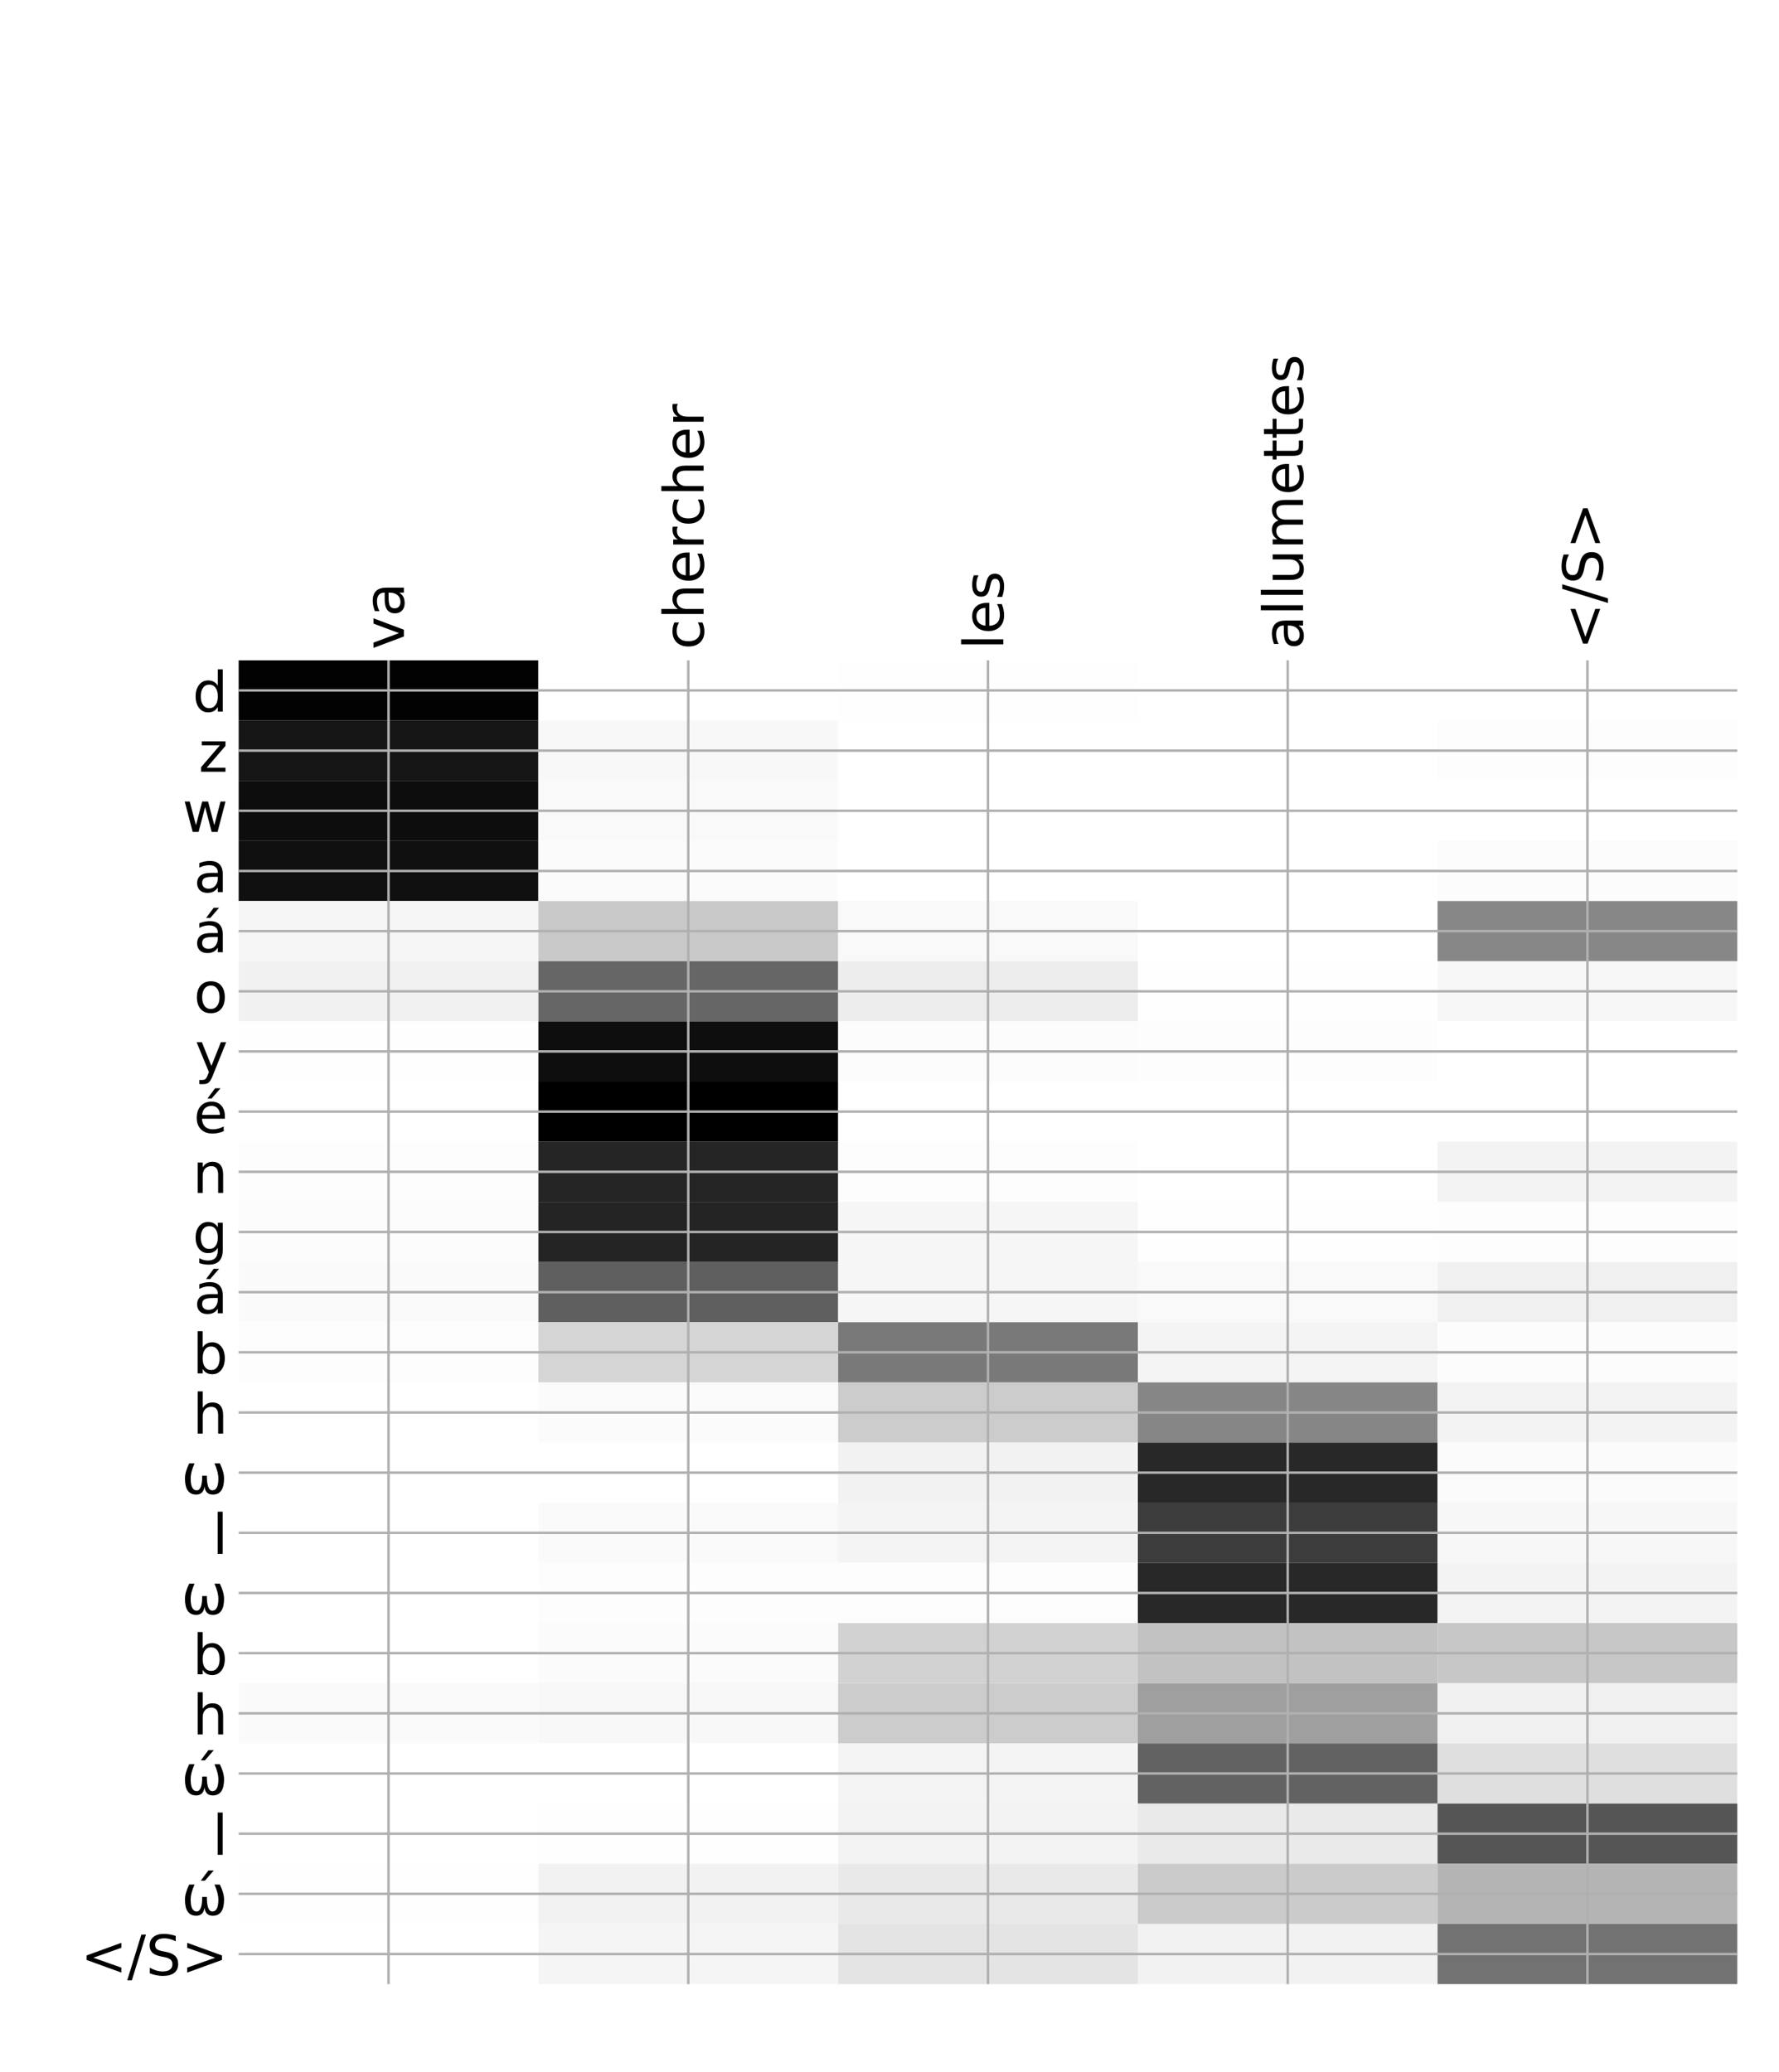 <?xml version="1.0" encoding="utf-8" standalone="no"?>
<!DOCTYPE svg PUBLIC "-//W3C//DTD SVG 1.1//EN"
  "http://www.w3.org/Graphics/SVG/1.1/DTD/svg11.dtd">
<!-- Created with matplotlib (http://matplotlib.org/) -->
<svg height="671pt" version="1.1" viewBox="0 0 576 671" width="576pt" xmlns="http://www.w3.org/2000/svg" xmlns:xlink="http://www.w3.org/1999/xlink">
 <defs>
  <style type="text/css">
*{stroke-linecap:butt;stroke-linejoin:round;}
  </style>
 </defs>
 <g id="figure_1">
  <g id="patch_1">
   <path d="M 0 672 
L 576 672 
L 576 0 
L 0 0 
z
" style="fill:#ffffff;"/>
  </g>
  <g id="axes_1">
   <g id="PolyCollection_1">
    <path clip-path="url(#pfbae9dd815)" d="M 77.275 213.831 
L 77.275 233.314 
L 174.32 233.314 
L 174.32 213.831 
L 77.275 213.831 
z
" style="fill:#020202;"/>
    <path clip-path="url(#pfbae9dd815)" d="M 174.32 213.831 
L 174.32 233.314 
L 271.365 233.314 
L 271.365 213.831 
L 174.32 213.831 
z
" style="fill:#ffffff;"/>
    <path clip-path="url(#pfbae9dd815)" d="M 271.365 213.831 
L 271.365 233.314 
L 368.41 233.314 
L 368.41 213.831 
L 271.365 213.831 
z
" style="fill:#fefefe;"/>
    <path clip-path="url(#pfbae9dd815)" d="M 368.41 213.831 
L 368.41 233.314 
L 465.455 233.314 
L 465.455 213.831 
L 368.41 213.831 
z
" style="fill:#ffffff;"/>
    <path clip-path="url(#pfbae9dd815)" d="M 465.455 213.831 
L 465.455 233.314 
L 562.5 233.314 
L 562.5 213.831 
L 465.455 213.831 
z
" style="fill:#ffffff;"/>
    <path clip-path="url(#pfbae9dd815)" d="M 77.275 233.314 
L 77.275 252.797 
L 174.32 252.797 
L 174.32 233.314 
L 77.275 233.314 
z
" style="fill:#161616;"/>
    <path clip-path="url(#pfbae9dd815)" d="M 174.32 233.314 
L 174.32 252.797 
L 271.365 252.797 
L 271.365 233.314 
L 174.32 233.314 
z
" style="fill:#f8f8f8;"/>
    <path clip-path="url(#pfbae9dd815)" d="M 271.365 233.314 
L 271.365 252.797 
L 368.41 252.797 
L 368.41 233.314 
L 271.365 233.314 
z
" style="fill:#ffffff;"/>
    <path clip-path="url(#pfbae9dd815)" d="M 368.41 233.314 
L 368.41 252.797 
L 465.455 252.797 
L 465.455 233.314 
L 368.41 233.314 
z
" style="fill:#ffffff;"/>
    <path clip-path="url(#pfbae9dd815)" d="M 465.455 233.314 
L 465.455 252.797 
L 562.5 252.797 
L 562.5 233.314 
L 465.455 233.314 
z
" style="fill:#fdfdfd;"/>
    <path clip-path="url(#pfbae9dd815)" d="M 77.275 252.797 
L 77.275 272.28 
L 174.32 272.28 
L 174.32 252.797 
L 77.275 252.797 
z
" style="fill:#0d0d0d;"/>
    <path clip-path="url(#pfbae9dd815)" d="M 174.32 252.797 
L 174.32 272.28 
L 271.365 272.28 
L 271.365 252.797 
L 174.32 252.797 
z
" style="fill:#f9f9f9;"/>
    <path clip-path="url(#pfbae9dd815)" d="M 271.365 252.797 
L 271.365 272.28 
L 368.41 272.28 
L 368.41 252.797 
L 271.365 252.797 
z
" style="fill:#ffffff;"/>
    <path clip-path="url(#pfbae9dd815)" d="M 368.41 252.797 
L 368.41 272.28 
L 465.455 272.28 
L 465.455 252.797 
L 368.41 252.797 
z
" style="fill:#ffffff;"/>
    <path clip-path="url(#pfbae9dd815)" d="M 465.455 252.797 
L 465.455 272.28 
L 562.5 272.28 
L 562.5 252.797 
L 465.455 252.797 
z
" style="fill:#ffffff;"/>
    <path clip-path="url(#pfbae9dd815)" d="M 77.275 272.28 
L 77.275 291.763 
L 174.32 291.763 
L 174.32 272.28 
L 77.275 272.28 
z
" style="fill:#101010;"/>
    <path clip-path="url(#pfbae9dd815)" d="M 174.32 272.28 
L 174.32 291.763 
L 271.365 291.763 
L 271.365 272.28 
L 174.32 272.28 
z
" style="fill:#fbfbfb;"/>
    <path clip-path="url(#pfbae9dd815)" d="M 271.365 272.28 
L 271.365 291.763 
L 368.41 291.763 
L 368.41 272.28 
L 271.365 272.28 
z
" style="fill:#ffffff;"/>
    <path clip-path="url(#pfbae9dd815)" d="M 368.41 272.28 
L 368.41 291.763 
L 465.455 291.763 
L 465.455 272.28 
L 368.41 272.28 
z
" style="fill:#ffffff;"/>
    <path clip-path="url(#pfbae9dd815)" d="M 465.455 272.28 
L 465.455 291.763 
L 562.5 291.763 
L 562.5 272.28 
L 465.455 272.28 
z
" style="fill:#fcfcfc;"/>
    <path clip-path="url(#pfbae9dd815)" d="M 77.275 291.763 
L 77.275 311.246 
L 174.32 311.246 
L 174.32 291.763 
L 77.275 291.763 
z
" style="fill:#f6f6f6;"/>
    <path clip-path="url(#pfbae9dd815)" d="M 174.32 291.763 
L 174.32 311.246 
L 271.365 311.246 
L 271.365 291.763 
L 174.32 291.763 
z
" style="fill:#c9c9c9;"/>
    <path clip-path="url(#pfbae9dd815)" d="M 271.365 291.763 
L 271.365 311.246 
L 368.41 311.246 
L 368.41 291.763 
L 271.365 291.763 
z
" style="fill:#f9f9f9;"/>
    <path clip-path="url(#pfbae9dd815)" d="M 368.41 291.763 
L 368.41 311.246 
L 465.455 311.246 
L 465.455 291.763 
L 368.41 291.763 
z
" style="fill:#ffffff;"/>
    <path clip-path="url(#pfbae9dd815)" d="M 465.455 291.763 
L 465.455 311.246 
L 562.5 311.246 
L 562.5 291.763 
L 465.455 291.763 
z
" style="fill:#878787;"/>
    <path clip-path="url(#pfbae9dd815)" d="M 77.275 311.246 
L 77.275 330.729 
L 174.32 330.729 
L 174.32 311.246 
L 77.275 311.246 
z
" style="fill:#f1f1f1;"/>
    <path clip-path="url(#pfbae9dd815)" d="M 174.32 311.246 
L 174.32 330.729 
L 271.365 330.729 
L 271.365 311.246 
L 174.32 311.246 
z
" style="fill:#666666;"/>
    <path clip-path="url(#pfbae9dd815)" d="M 271.365 311.246 
L 271.365 330.729 
L 368.41 330.729 
L 368.41 311.246 
L 271.365 311.246 
z
" style="fill:#ededed;"/>
    <path clip-path="url(#pfbae9dd815)" d="M 368.41 311.246 
L 368.41 330.729 
L 465.455 330.729 
L 465.455 311.246 
L 368.41 311.246 
z
" style="fill:#fefefe;"/>
    <path clip-path="url(#pfbae9dd815)" d="M 465.455 311.246 
L 465.455 330.729 
L 562.5 330.729 
L 562.5 311.246 
L 465.455 311.246 
z
" style="fill:#f7f7f7;"/>
    <path clip-path="url(#pfbae9dd815)" d="M 77.275 330.729 
L 77.275 350.213 
L 174.32 350.213 
L 174.32 330.729 
L 77.275 330.729 
z
" style="fill:#fefefe;"/>
    <path clip-path="url(#pfbae9dd815)" d="M 174.32 330.729 
L 174.32 350.213 
L 271.365 350.213 
L 271.365 330.729 
L 174.32 330.729 
z
" style="fill:#0e0e0e;"/>
    <path clip-path="url(#pfbae9dd815)" d="M 271.365 330.729 
L 271.365 350.213 
L 368.41 350.213 
L 368.41 330.729 
L 271.365 330.729 
z
" style="fill:#fcfcfc;"/>
    <path clip-path="url(#pfbae9dd815)" d="M 368.41 330.729 
L 368.41 350.213 
L 465.455 350.213 
L 465.455 330.729 
L 368.41 330.729 
z
" style="fill:#fdfdfd;"/>
    <path clip-path="url(#pfbae9dd815)" d="M 465.455 330.729 
L 465.455 350.213 
L 562.5 350.213 
L 562.5 330.729 
L 465.455 330.729 
z
" style="fill:#ffffff;"/>
    <path clip-path="url(#pfbae9dd815)" d="M 77.275 350.213 
L 77.275 369.696 
L 174.32 369.696 
L 174.32 350.213 
L 77.275 350.213 
z
" style="fill:#ffffff;"/>
    <path clip-path="url(#pfbae9dd815)" d="M 174.32 350.213 
L 174.32 369.696 
L 271.365 369.696 
L 271.365 350.213 
L 174.32 350.213 
z
"/>
    <path clip-path="url(#pfbae9dd815)" d="M 271.365 350.213 
L 271.365 369.696 
L 368.41 369.696 
L 368.41 350.213 
L 271.365 350.213 
z
" style="fill:#ffffff;"/>
    <path clip-path="url(#pfbae9dd815)" d="M 368.41 350.213 
L 368.41 369.696 
L 465.455 369.696 
L 465.455 350.213 
L 368.41 350.213 
z
" style="fill:#ffffff;"/>
    <path clip-path="url(#pfbae9dd815)" d="M 465.455 350.213 
L 465.455 369.696 
L 562.5 369.696 
L 562.5 350.213 
L 465.455 350.213 
z
" style="fill:#ffffff;"/>
    <path clip-path="url(#pfbae9dd815)" d="M 77.275 369.696 
L 77.275 389.179 
L 174.32 389.179 
L 174.32 369.696 
L 77.275 369.696 
z
" style="fill:#fdfdfd;"/>
    <path clip-path="url(#pfbae9dd815)" d="M 174.32 369.696 
L 174.32 389.179 
L 271.365 389.179 
L 271.365 369.696 
L 174.32 369.696 
z
" style="fill:#252525;"/>
    <path clip-path="url(#pfbae9dd815)" d="M 271.365 369.696 
L 271.365 389.179 
L 368.41 389.179 
L 368.41 369.696 
L 271.365 369.696 
z
" style="fill:#fdfdfd;"/>
    <path clip-path="url(#pfbae9dd815)" d="M 368.41 369.696 
L 368.41 389.179 
L 465.455 389.179 
L 465.455 369.696 
L 368.41 369.696 
z
" style="fill:#ffffff;"/>
    <path clip-path="url(#pfbae9dd815)" d="M 465.455 369.696 
L 465.455 389.179 
L 562.5 389.179 
L 562.5 369.696 
L 465.455 369.696 
z
" style="fill:#f3f3f3;"/>
    <path clip-path="url(#pfbae9dd815)" d="M 77.275 389.179 
L 77.275 408.662 
L 174.32 408.662 
L 174.32 389.179 
L 77.275 389.179 
z
" style="fill:#fcfcfc;"/>
    <path clip-path="url(#pfbae9dd815)" d="M 174.32 389.179 
L 174.32 408.662 
L 271.365 408.662 
L 271.365 389.179 
L 174.32 389.179 
z
" style="fill:#242424;"/>
    <path clip-path="url(#pfbae9dd815)" d="M 271.365 389.179 
L 271.365 408.662 
L 368.41 408.662 
L 368.41 389.179 
L 271.365 389.179 
z
" style="fill:#f6f6f6;"/>
    <path clip-path="url(#pfbae9dd815)" d="M 368.41 389.179 
L 368.41 408.662 
L 465.455 408.662 
L 465.455 389.179 
L 368.41 389.179 
z
" style="fill:#fefefe;"/>
    <path clip-path="url(#pfbae9dd815)" d="M 465.455 389.179 
L 465.455 408.662 
L 562.5 408.662 
L 562.5 389.179 
L 465.455 389.179 
z
" style="fill:#fdfdfd;"/>
    <path clip-path="url(#pfbae9dd815)" d="M 77.275 408.662 
L 77.275 428.145 
L 174.32 428.145 
L 174.32 408.662 
L 77.275 408.662 
z
" style="fill:#fafafa;"/>
    <path clip-path="url(#pfbae9dd815)" d="M 174.32 408.662 
L 174.32 428.145 
L 271.365 428.145 
L 271.365 408.662 
L 174.32 408.662 
z
" style="fill:#5f5f5f;"/>
    <path clip-path="url(#pfbae9dd815)" d="M 271.365 408.662 
L 271.365 428.145 
L 368.41 428.145 
L 368.41 408.662 
L 271.365 408.662 
z
" style="fill:#f6f6f6;"/>
    <path clip-path="url(#pfbae9dd815)" d="M 368.41 408.662 
L 368.41 428.145 
L 465.455 428.145 
L 465.455 408.662 
L 368.41 408.662 
z
" style="fill:#f9f9f9;"/>
    <path clip-path="url(#pfbae9dd815)" d="M 465.455 408.662 
L 465.455 428.145 
L 562.5 428.145 
L 562.5 408.662 
L 465.455 408.662 
z
" style="fill:#f0f0f0;"/>
    <path clip-path="url(#pfbae9dd815)" d="M 77.275 428.145 
L 77.275 447.628 
L 174.32 447.628 
L 174.32 428.145 
L 77.275 428.145 
z
" style="fill:#fdfdfd;"/>
    <path clip-path="url(#pfbae9dd815)" d="M 174.32 428.145 
L 174.32 447.628 
L 271.365 447.628 
L 271.365 428.145 
L 174.32 428.145 
z
" style="fill:#d5d5d5;"/>
    <path clip-path="url(#pfbae9dd815)" d="M 271.365 428.145 
L 271.365 447.628 
L 368.41 447.628 
L 368.41 428.145 
L 271.365 428.145 
z
" style="fill:#797979;"/>
    <path clip-path="url(#pfbae9dd815)" d="M 368.41 428.145 
L 368.41 447.628 
L 465.455 447.628 
L 465.455 428.145 
L 368.41 428.145 
z
" style="fill:#f4f4f4;"/>
    <path clip-path="url(#pfbae9dd815)" d="M 465.455 428.145 
L 465.455 447.628 
L 562.5 447.628 
L 562.5 428.145 
L 465.455 428.145 
z
" style="fill:#fcfcfc;"/>
    <path clip-path="url(#pfbae9dd815)" d="M 77.275 447.628 
L 77.275 467.112 
L 174.32 467.112 
L 174.32 447.628 
L 77.275 447.628 
z
" style="fill:#ffffff;"/>
    <path clip-path="url(#pfbae9dd815)" d="M 174.32 447.628 
L 174.32 467.112 
L 271.365 467.112 
L 271.365 447.628 
L 174.32 447.628 
z
" style="fill:#fbfbfb;"/>
    <path clip-path="url(#pfbae9dd815)" d="M 271.365 447.628 
L 271.365 467.112 
L 368.41 467.112 
L 368.41 447.628 
L 271.365 447.628 
z
" style="fill:#cccccc;"/>
    <path clip-path="url(#pfbae9dd815)" d="M 368.41 447.628 
L 368.41 467.112 
L 465.455 467.112 
L 465.455 447.628 
L 368.41 447.628 
z
" style="fill:#868686;"/>
    <path clip-path="url(#pfbae9dd815)" d="M 465.455 447.628 
L 465.455 467.112 
L 562.5 467.112 
L 562.5 447.628 
L 465.455 447.628 
z
" style="fill:#f3f3f3;"/>
    <path clip-path="url(#pfbae9dd815)" d="M 77.275 467.112 
L 77.275 486.595 
L 174.32 486.595 
L 174.32 467.112 
L 77.275 467.112 
z
" style="fill:#ffffff;"/>
    <path clip-path="url(#pfbae9dd815)" d="M 174.32 467.112 
L 174.32 486.595 
L 271.365 486.595 
L 271.365 467.112 
L 174.32 467.112 
z
" style="fill:#ffffff;"/>
    <path clip-path="url(#pfbae9dd815)" d="M 271.365 467.112 
L 271.365 486.595 
L 368.41 486.595 
L 368.41 467.112 
L 271.365 467.112 
z
" style="fill:#f2f2f2;"/>
    <path clip-path="url(#pfbae9dd815)" d="M 368.41 467.112 
L 368.41 486.595 
L 465.455 486.595 
L 465.455 467.112 
L 368.41 467.112 
z
" style="fill:#282828;"/>
    <path clip-path="url(#pfbae9dd815)" d="M 465.455 467.112 
L 465.455 486.595 
L 562.5 486.595 
L 562.5 467.112 
L 465.455 467.112 
z
" style="fill:#fbfbfb;"/>
    <path clip-path="url(#pfbae9dd815)" d="M 77.275 486.595 
L 77.275 506.078 
L 174.32 506.078 
L 174.32 486.595 
L 77.275 486.595 
z
" style="fill:#ffffff;"/>
    <path clip-path="url(#pfbae9dd815)" d="M 174.32 486.595 
L 174.32 506.078 
L 271.365 506.078 
L 271.365 486.595 
L 174.32 486.595 
z
" style="fill:#fafafa;"/>
    <path clip-path="url(#pfbae9dd815)" d="M 271.365 486.595 
L 271.365 506.078 
L 368.41 506.078 
L 368.41 486.595 
L 271.365 486.595 
z
" style="fill:#f4f4f4;"/>
    <path clip-path="url(#pfbae9dd815)" d="M 368.41 486.595 
L 368.41 506.078 
L 465.455 506.078 
L 465.455 486.595 
L 368.41 486.595 
z
" style="fill:#3c3c3c;"/>
    <path clip-path="url(#pfbae9dd815)" d="M 465.455 486.595 
L 465.455 506.078 
L 562.5 506.078 
L 562.5 486.595 
L 465.455 486.595 
z
" style="fill:#f7f7f7;"/>
    <path clip-path="url(#pfbae9dd815)" d="M 77.275 506.078 
L 77.275 525.561 
L 174.32 525.561 
L 174.32 506.078 
L 77.275 506.078 
z
" style="fill:#ffffff;"/>
    <path clip-path="url(#pfbae9dd815)" d="M 174.32 506.078 
L 174.32 525.561 
L 271.365 525.561 
L 271.365 506.078 
L 174.32 506.078 
z
" style="fill:#fdfdfd;"/>
    <path clip-path="url(#pfbae9dd815)" d="M 271.365 506.078 
L 271.365 525.561 
L 368.41 525.561 
L 368.41 506.078 
L 271.365 506.078 
z
" style="fill:#fdfdfd;"/>
    <path clip-path="url(#pfbae9dd815)" d="M 368.41 506.078 
L 368.41 525.561 
L 465.455 525.561 
L 465.455 506.078 
L 368.41 506.078 
z
" style="fill:#282828;"/>
    <path clip-path="url(#pfbae9dd815)" d="M 465.455 506.078 
L 465.455 525.561 
L 562.5 525.561 
L 562.5 506.078 
L 465.455 506.078 
z
" style="fill:#f3f3f3;"/>
    <path clip-path="url(#pfbae9dd815)" d="M 77.275 525.561 
L 77.275 545.044 
L 174.32 545.044 
L 174.32 525.561 
L 77.275 525.561 
z
" style="fill:#ffffff;"/>
    <path clip-path="url(#pfbae9dd815)" d="M 174.32 525.561 
L 174.32 545.044 
L 271.365 545.044 
L 271.365 525.561 
L 174.32 525.561 
z
" style="fill:#fbfbfb;"/>
    <path clip-path="url(#pfbae9dd815)" d="M 271.365 525.561 
L 271.365 545.044 
L 368.41 545.044 
L 368.41 525.561 
L 271.365 525.561 
z
" style="fill:#d2d2d2;"/>
    <path clip-path="url(#pfbae9dd815)" d="M 368.41 525.561 
L 368.41 545.044 
L 465.455 545.044 
L 465.455 525.561 
L 368.41 525.561 
z
" style="fill:#c2c2c2;"/>
    <path clip-path="url(#pfbae9dd815)" d="M 465.455 525.561 
L 465.455 545.044 
L 562.5 545.044 
L 562.5 525.561 
L 465.455 525.561 
z
" style="fill:#c7c7c7;"/>
    <path clip-path="url(#pfbae9dd815)" d="M 77.275 545.044 
L 77.275 564.527 
L 174.32 564.527 
L 174.32 545.044 
L 77.275 545.044 
z
" style="fill:#fafafa;"/>
    <path clip-path="url(#pfbae9dd815)" d="M 174.32 545.044 
L 174.32 564.527 
L 271.365 564.527 
L 271.365 545.044 
L 174.32 545.044 
z
" style="fill:#f8f8f8;"/>
    <path clip-path="url(#pfbae9dd815)" d="M 271.365 545.044 
L 271.365 564.527 
L 368.41 564.527 
L 368.41 545.044 
L 271.365 545.044 
z
" style="fill:#cccccc;"/>
    <path clip-path="url(#pfbae9dd815)" d="M 368.41 545.044 
L 368.41 564.527 
L 465.455 564.527 
L 465.455 545.044 
L 368.41 545.044 
z
" style="fill:#9f9f9f;"/>
    <path clip-path="url(#pfbae9dd815)" d="M 465.455 545.044 
L 465.455 564.527 
L 562.5 564.527 
L 562.5 545.044 
L 465.455 545.044 
z
" style="fill:#f0f0f0;"/>
    <path clip-path="url(#pfbae9dd815)" d="M 77.275 564.527 
L 77.275 584.011 
L 174.32 584.011 
L 174.32 564.527 
L 77.275 564.527 
z
" style="fill:#ffffff;"/>
    <path clip-path="url(#pfbae9dd815)" d="M 174.32 564.527 
L 174.32 584.011 
L 271.365 584.011 
L 271.365 564.527 
L 174.32 564.527 
z
" style="fill:#ffffff;"/>
    <path clip-path="url(#pfbae9dd815)" d="M 271.365 564.527 
L 271.365 584.011 
L 368.41 584.011 
L 368.41 564.527 
L 271.365 564.527 
z
" style="fill:#f4f4f4;"/>
    <path clip-path="url(#pfbae9dd815)" d="M 368.41 564.527 
L 368.41 584.011 
L 465.455 584.011 
L 465.455 564.527 
L 368.41 564.527 
z
" style="fill:#626262;"/>
    <path clip-path="url(#pfbae9dd815)" d="M 465.455 564.527 
L 465.455 584.011 
L 562.5 584.011 
L 562.5 564.527 
L 465.455 564.527 
z
" style="fill:#dfdfdf;"/>
    <path clip-path="url(#pfbae9dd815)" d="M 77.275 584.011 
L 77.275 603.494 
L 174.32 603.494 
L 174.32 584.011 
L 77.275 584.011 
z
" style="fill:#ffffff;"/>
    <path clip-path="url(#pfbae9dd815)" d="M 174.32 584.011 
L 174.32 603.494 
L 271.365 603.494 
L 271.365 584.011 
L 174.32 584.011 
z
" style="fill:#fefefe;"/>
    <path clip-path="url(#pfbae9dd815)" d="M 271.365 584.011 
L 271.365 603.494 
L 368.41 603.494 
L 368.41 584.011 
L 271.365 584.011 
z
" style="fill:#f3f3f3;"/>
    <path clip-path="url(#pfbae9dd815)" d="M 368.41 584.011 
L 368.41 603.494 
L 465.455 603.494 
L 465.455 584.011 
L 368.41 584.011 
z
" style="fill:#eaeaea;"/>
    <path clip-path="url(#pfbae9dd815)" d="M 465.455 584.011 
L 465.455 603.494 
L 562.5 603.494 
L 562.5 584.011 
L 465.455 584.011 
z
" style="fill:#555555;"/>
    <path clip-path="url(#pfbae9dd815)" d="M 77.275 603.494 
L 77.275 622.977 
L 174.32 622.977 
L 174.32 603.494 
L 77.275 603.494 
z
" style="fill:#fefefe;"/>
    <path clip-path="url(#pfbae9dd815)" d="M 174.32 603.494 
L 174.32 622.977 
L 271.365 622.977 
L 271.365 603.494 
L 174.32 603.494 
z
" style="fill:#f2f2f2;"/>
    <path clip-path="url(#pfbae9dd815)" d="M 271.365 603.494 
L 271.365 622.977 
L 368.41 622.977 
L 368.41 603.494 
L 271.365 603.494 
z
" style="fill:#e9e9e9;"/>
    <path clip-path="url(#pfbae9dd815)" d="M 368.41 603.494 
L 368.41 622.977 
L 465.455 622.977 
L 465.455 603.494 
L 368.41 603.494 
z
" style="fill:#cbcbcb;"/>
    <path clip-path="url(#pfbae9dd815)" d="M 465.455 603.494 
L 465.455 622.977 
L 562.5 622.977 
L 562.5 603.494 
L 465.455 603.494 
z
" style="fill:#b4b4b4;"/>
    <path clip-path="url(#pfbae9dd815)" d="M 77.275 622.977 
L 77.275 642.46 
L 174.32 642.46 
L 174.32 622.977 
L 77.275 622.977 
z
" style="fill:#ffffff;"/>
    <path clip-path="url(#pfbae9dd815)" d="M 174.32 622.977 
L 174.32 642.46 
L 271.365 642.46 
L 271.365 622.977 
L 174.32 622.977 
z
" style="fill:#f5f5f5;"/>
    <path clip-path="url(#pfbae9dd815)" d="M 271.365 622.977 
L 271.365 642.46 
L 368.41 642.46 
L 368.41 622.977 
L 271.365 622.977 
z
" style="fill:#e4e4e4;"/>
    <path clip-path="url(#pfbae9dd815)" d="M 368.41 622.977 
L 368.41 642.46 
L 465.455 642.46 
L 465.455 622.977 
L 368.41 622.977 
z
" style="fill:#f2f2f2;"/>
    <path clip-path="url(#pfbae9dd815)" d="M 465.455 622.977 
L 465.455 642.46 
L 562.5 642.46 
L 562.5 622.977 
L 465.455 622.977 
z
" style="fill:#727272;"/>
   </g>
   <g id="matplotlib.axis_1">
    <g id="xtick_1">
     <g id="line2d_1">
      <path clip-path="url(#pfbae9dd815)" d="M 125.797 642.46 
L 125.797 213.831 
" style="fill:none;stroke:#b0b0b0;stroke-linecap:square;stroke-width:0.8;"/>
     </g>
     <g id="line2d_2"/>
     <g id="text_1">
      <!-- va -->
      <defs>
       <path d="M 2.984 54.688 
L 12.5 54.688 
L 29.594 8.797 
L 46.688 54.688 
L 56.203 54.688 
L 35.688 0 
L 23.484 0 
z
" id="DejaVuSans-76"/>
       <path d="M 34.281 27.484 
Q 23.391 27.484 19.188 25 
Q 14.984 22.516 14.984 16.5 
Q 14.984 11.719 18.141 8.906 
Q 21.297 6.109 26.703 6.109 
Q 34.188 6.109 38.703 11.406 
Q 43.219 16.703 43.219 25.484 
L 43.219 27.484 
z
M 52.203 31.203 
L 52.203 0 
L 43.219 0 
L 43.219 8.297 
Q 40.141 3.328 35.547 0.953 
Q 30.953 -1.422 24.312 -1.422 
Q 15.922 -1.422 10.953 3.297 
Q 6 8.016 6 15.922 
Q 6 25.141 12.172 29.828 
Q 18.359 34.516 30.609 34.516 
L 43.219 34.516 
L 43.219 35.406 
Q 43.219 41.609 39.141 45 
Q 35.062 48.391 27.688 48.391 
Q 23 48.391 18.547 47.266 
Q 14.109 46.141 10.016 43.891 
L 10.016 52.203 
Q 14.938 54.109 19.578 55.047 
Q 24.219 56 28.609 56 
Q 40.484 56 46.344 49.844 
Q 52.203 43.703 52.203 31.203 
z
" id="DejaVuSans-61"/>
      </defs>
      <g transform="translate(130.764 210.331)rotate(-90)scale(0.18 -0.18)">
       <use xlink:href="#DejaVuSans-76"/>
       <use x="59.18" xlink:href="#DejaVuSans-61"/>
      </g>
     </g>
    </g>
    <g id="xtick_2">
     <g id="line2d_3">
      <path clip-path="url(#pfbae9dd815)" d="M 222.843 642.46 
L 222.843 213.831 
" style="fill:none;stroke:#b0b0b0;stroke-linecap:square;stroke-width:0.8;"/>
     </g>
     <g id="line2d_4"/>
     <g id="text_2">
      <!-- chercher -->
      <defs>
       <path d="M 48.781 52.594 
L 48.781 44.188 
Q 44.969 46.297 41.141 47.344 
Q 37.312 48.391 33.406 48.391 
Q 24.656 48.391 19.812 42.844 
Q 14.984 37.312 14.984 27.297 
Q 14.984 17.281 19.812 11.734 
Q 24.656 6.203 33.406 6.203 
Q 37.312 6.203 41.141 7.25 
Q 44.969 8.297 48.781 10.406 
L 48.781 2.094 
Q 45.016 0.344 40.984 -0.531 
Q 36.969 -1.422 32.422 -1.422 
Q 20.062 -1.422 12.781 6.344 
Q 5.516 14.109 5.516 27.297 
Q 5.516 40.672 12.859 48.328 
Q 20.219 56 33.016 56 
Q 37.156 56 41.109 55.141 
Q 45.062 54.297 48.781 52.594 
z
" id="DejaVuSans-63"/>
       <path d="M 54.891 33.016 
L 54.891 0 
L 45.906 0 
L 45.906 32.719 
Q 45.906 40.484 42.875 44.328 
Q 39.844 48.188 33.797 48.188 
Q 26.516 48.188 22.312 43.547 
Q 18.109 38.922 18.109 30.906 
L 18.109 0 
L 9.078 0 
L 9.078 75.984 
L 18.109 75.984 
L 18.109 46.188 
Q 21.344 51.125 25.703 53.562 
Q 30.078 56 35.797 56 
Q 45.219 56 50.047 50.172 
Q 54.891 44.344 54.891 33.016 
z
" id="DejaVuSans-68"/>
       <path d="M 56.203 29.594 
L 56.203 25.203 
L 14.891 25.203 
Q 15.484 15.922 20.484 11.062 
Q 25.484 6.203 34.422 6.203 
Q 39.594 6.203 44.453 7.469 
Q 49.312 8.734 54.109 11.281 
L 54.109 2.781 
Q 49.266 0.734 44.188 -0.344 
Q 39.109 -1.422 33.891 -1.422 
Q 20.797 -1.422 13.156 6.188 
Q 5.516 13.812 5.516 26.812 
Q 5.516 40.234 12.766 48.109 
Q 20.016 56 32.328 56 
Q 43.359 56 49.781 48.891 
Q 56.203 41.797 56.203 29.594 
z
M 47.219 32.234 
Q 47.125 39.594 43.094 43.984 
Q 39.062 48.391 32.422 48.391 
Q 24.906 48.391 20.391 44.141 
Q 15.875 39.891 15.188 32.172 
z
" id="DejaVuSans-65"/>
       <path d="M 41.109 46.297 
Q 39.594 47.172 37.812 47.578 
Q 36.031 48 33.891 48 
Q 26.266 48 22.188 43.047 
Q 18.109 38.094 18.109 28.812 
L 18.109 0 
L 9.078 0 
L 9.078 54.688 
L 18.109 54.688 
L 18.109 46.188 
Q 20.953 51.172 25.484 53.578 
Q 30.031 56 36.531 56 
Q 37.453 56 38.578 55.875 
Q 39.703 55.766 41.062 55.516 
z
" id="DejaVuSans-72"/>
      </defs>
      <g transform="translate(227.809 210.331)rotate(-90)scale(0.18 -0.18)">
       <use xlink:href="#DejaVuSans-63"/>
       <use x="54.98" xlink:href="#DejaVuSans-68"/>
       <use x="118.359" xlink:href="#DejaVuSans-65"/>
       <use x="179.883" xlink:href="#DejaVuSans-72"/>
       <use x="220.965" xlink:href="#DejaVuSans-63"/>
       <use x="275.945" xlink:href="#DejaVuSans-68"/>
       <use x="339.324" xlink:href="#DejaVuSans-65"/>
       <use x="400.848" xlink:href="#DejaVuSans-72"/>
      </g>
     </g>
    </g>
    <g id="xtick_3">
     <g id="line2d_5">
      <path clip-path="url(#pfbae9dd815)" d="M 319.887 642.46 
L 319.887 213.831 
" style="fill:none;stroke:#b0b0b0;stroke-linecap:square;stroke-width:0.8;"/>
     </g>
     <g id="line2d_6"/>
     <g id="text_3">
      <!-- les -->
      <defs>
       <path d="M 9.422 75.984 
L 18.406 75.984 
L 18.406 0 
L 9.422 0 
z
" id="DejaVuSans-6c"/>
       <path d="M 44.281 53.078 
L 44.281 44.578 
Q 40.484 46.531 36.375 47.5 
Q 32.281 48.484 27.875 48.484 
Q 21.188 48.484 17.844 46.438 
Q 14.5 44.391 14.5 40.281 
Q 14.5 37.156 16.891 35.375 
Q 19.281 33.594 26.516 31.984 
L 29.594 31.297 
Q 39.156 29.25 43.188 25.516 
Q 47.219 21.781 47.219 15.094 
Q 47.219 7.469 41.188 3.016 
Q 35.156 -1.422 24.609 -1.422 
Q 20.219 -1.422 15.453 -0.562 
Q 10.688 0.297 5.422 2 
L 5.422 11.281 
Q 10.406 8.688 15.234 7.391 
Q 20.062 6.109 24.812 6.109 
Q 31.156 6.109 34.562 8.281 
Q 37.984 10.453 37.984 14.406 
Q 37.984 18.062 35.516 20.016 
Q 33.062 21.969 24.703 23.781 
L 21.578 24.516 
Q 13.234 26.266 9.516 29.906 
Q 5.812 33.547 5.812 39.891 
Q 5.812 47.609 11.281 51.797 
Q 16.75 56 26.812 56 
Q 31.781 56 36.172 55.266 
Q 40.578 54.547 44.281 53.078 
z
" id="DejaVuSans-73"/>
      </defs>
      <g transform="translate(324.854 210.331)rotate(-90)scale(0.18 -0.18)">
       <use xlink:href="#DejaVuSans-6c"/>
       <use x="27.783" xlink:href="#DejaVuSans-65"/>
       <use x="89.307" xlink:href="#DejaVuSans-73"/>
      </g>
     </g>
    </g>
    <g id="xtick_4">
     <g id="line2d_7">
      <path clip-path="url(#pfbae9dd815)" d="M 416.933 642.46 
L 416.933 213.831 
" style="fill:none;stroke:#b0b0b0;stroke-linecap:square;stroke-width:0.8;"/>
     </g>
     <g id="line2d_8"/>
     <g id="text_4">
      <!-- allumettes -->
      <defs>
       <path d="M 8.5 21.578 
L 8.5 54.688 
L 17.484 54.688 
L 17.484 21.922 
Q 17.484 14.156 20.5 10.266 
Q 23.531 6.391 29.594 6.391 
Q 36.859 6.391 41.078 11.031 
Q 45.312 15.672 45.312 23.688 
L 45.312 54.688 
L 54.297 54.688 
L 54.297 0 
L 45.312 0 
L 45.312 8.406 
Q 42.047 3.422 37.719 1 
Q 33.406 -1.422 27.688 -1.422 
Q 18.266 -1.422 13.375 4.438 
Q 8.5 10.297 8.5 21.578 
z
M 31.109 56 
z
" id="DejaVuSans-75"/>
       <path d="M 52 44.188 
Q 55.375 50.25 60.062 53.125 
Q 64.75 56 71.094 56 
Q 79.641 56 84.281 50.016 
Q 88.922 44.047 88.922 33.016 
L 88.922 0 
L 79.891 0 
L 79.891 32.719 
Q 79.891 40.578 77.094 44.375 
Q 74.312 48.188 68.609 48.188 
Q 61.625 48.188 57.562 43.547 
Q 53.516 38.922 53.516 30.906 
L 53.516 0 
L 44.484 0 
L 44.484 32.719 
Q 44.484 40.625 41.703 44.406 
Q 38.922 48.188 33.109 48.188 
Q 26.219 48.188 22.156 43.531 
Q 18.109 38.875 18.109 30.906 
L 18.109 0 
L 9.078 0 
L 9.078 54.688 
L 18.109 54.688 
L 18.109 46.188 
Q 21.188 51.219 25.484 53.609 
Q 29.781 56 35.688 56 
Q 41.656 56 45.828 52.969 
Q 50 49.953 52 44.188 
z
" id="DejaVuSans-6d"/>
       <path d="M 18.312 70.219 
L 18.312 54.688 
L 36.812 54.688 
L 36.812 47.703 
L 18.312 47.703 
L 18.312 18.016 
Q 18.312 11.328 20.141 9.422 
Q 21.969 7.516 27.594 7.516 
L 36.812 7.516 
L 36.812 0 
L 27.594 0 
Q 17.188 0 13.234 3.875 
Q 9.281 7.766 9.281 18.016 
L 9.281 47.703 
L 2.688 47.703 
L 2.688 54.688 
L 9.281 54.688 
L 9.281 70.219 
z
" id="DejaVuSans-74"/>
      </defs>
      <g transform="translate(421.899 210.331)rotate(-90)scale(0.18 -0.18)">
       <use xlink:href="#DejaVuSans-61"/>
       <use x="61.279" xlink:href="#DejaVuSans-6c"/>
       <use x="89.062" xlink:href="#DejaVuSans-6c"/>
       <use x="116.846" xlink:href="#DejaVuSans-75"/>
       <use x="180.225" xlink:href="#DejaVuSans-6d"/>
       <use x="277.637" xlink:href="#DejaVuSans-65"/>
       <use x="339.16" xlink:href="#DejaVuSans-74"/>
       <use x="378.369" xlink:href="#DejaVuSans-74"/>
       <use x="417.578" xlink:href="#DejaVuSans-65"/>
       <use x="479.102" xlink:href="#DejaVuSans-73"/>
      </g>
     </g>
    </g>
    <g id="xtick_5">
     <g id="line2d_9">
      <path clip-path="url(#pfbae9dd815)" d="M 513.977 642.46 
L 513.977 213.831 
" style="fill:none;stroke:#b0b0b0;stroke-linecap:square;stroke-width:0.8;"/>
     </g>
     <g id="line2d_10"/>
     <g id="text_5">
      <!-- &lt;/S&gt; -->
      <defs>
       <path d="M 73.188 49.219 
L 22.797 31.297 
L 73.188 13.484 
L 73.188 4.594 
L 10.594 27.297 
L 10.594 35.406 
L 73.188 58.109 
z
" id="DejaVuSans-3c"/>
       <path d="M 25.391 72.906 
L 33.688 72.906 
L 8.297 -9.281 
L 0 -9.281 
z
" id="DejaVuSans-2f"/>
       <path d="M 53.516 70.516 
L 53.516 60.891 
Q 47.906 63.578 42.922 64.891 
Q 37.938 66.219 33.297 66.219 
Q 25.25 66.219 20.875 63.094 
Q 16.5 59.969 16.5 54.203 
Q 16.5 49.359 19.406 46.891 
Q 22.312 44.438 30.422 42.922 
L 36.375 41.703 
Q 47.406 39.594 52.656 34.297 
Q 57.906 29 57.906 20.125 
Q 57.906 9.516 50.797 4.047 
Q 43.703 -1.422 29.984 -1.422 
Q 24.812 -1.422 18.969 -0.25 
Q 13.141 0.922 6.891 3.219 
L 6.891 13.375 
Q 12.891 10.016 18.656 8.297 
Q 24.422 6.594 29.984 6.594 
Q 38.422 6.594 43.016 9.906 
Q 47.609 13.234 47.609 19.391 
Q 47.609 24.75 44.312 27.781 
Q 41.016 30.812 33.5 32.328 
L 27.484 33.5 
Q 16.453 35.688 11.516 40.375 
Q 6.594 45.062 6.594 53.422 
Q 6.594 63.094 13.406 68.656 
Q 20.219 74.219 32.172 74.219 
Q 37.312 74.219 42.625 73.281 
Q 47.953 72.359 53.516 70.516 
z
" id="DejaVuSans-53"/>
       <path d="M 10.594 49.219 
L 10.594 58.109 
L 73.188 35.406 
L 73.188 27.297 
L 10.594 4.594 
L 10.594 13.484 
L 60.891 31.297 
z
" id="DejaVuSans-3e"/>
      </defs>
      <g transform="translate(518.944 210.331)rotate(-90)scale(0.18 -0.18)">
       <use xlink:href="#DejaVuSans-3c"/>
       <use x="83.789" xlink:href="#DejaVuSans-2f"/>
       <use x="117.48" xlink:href="#DejaVuSans-53"/>
       <use x="180.957" xlink:href="#DejaVuSans-3e"/>
      </g>
     </g>
    </g>
   </g>
   <g id="matplotlib.axis_2">
    <g id="ytick_1">
     <g id="line2d_11">
      <path clip-path="url(#pfbae9dd815)" d="M 77.275 223.572 
L 562.5 223.572 
" style="fill:none;stroke:#b0b0b0;stroke-linecap:square;stroke-width:0.8;"/>
     </g>
     <g id="line2d_12"/>
     <g id="text_6">
      <!-- d -->
      <defs>
       <path d="M 45.406 46.391 
L 45.406 75.984 
L 54.391 75.984 
L 54.391 0 
L 45.406 0 
L 45.406 8.203 
Q 42.578 3.328 38.25 0.953 
Q 33.938 -1.422 27.875 -1.422 
Q 17.969 -1.422 11.734 6.484 
Q 5.516 14.406 5.516 27.297 
Q 5.516 40.188 11.734 48.094 
Q 17.969 56 27.875 56 
Q 33.938 56 38.25 53.625 
Q 42.578 51.266 45.406 46.391 
z
M 14.797 27.297 
Q 14.797 17.391 18.875 11.75 
Q 22.953 6.109 30.078 6.109 
Q 37.203 6.109 41.297 11.75 
Q 45.406 17.391 45.406 27.297 
Q 45.406 37.203 41.297 42.844 
Q 37.203 48.484 30.078 48.484 
Q 22.953 48.484 18.875 42.844 
Q 14.797 37.203 14.797 27.297 
z
" id="DejaVuSans-64"/>
      </defs>
      <g transform="translate(62.348 230.411)scale(0.18 -0.18)">
       <use xlink:href="#DejaVuSans-64"/>
      </g>
     </g>
    </g>
    <g id="ytick_2">
     <g id="line2d_13">
      <path clip-path="url(#pfbae9dd815)" d="M 77.275 243.055 
L 562.5 243.055 
" style="fill:none;stroke:#b0b0b0;stroke-linecap:square;stroke-width:0.8;"/>
     </g>
     <g id="line2d_14"/>
     <g id="text_7">
      <!-- z -->
      <defs>
       <path d="M 5.516 54.688 
L 48.188 54.688 
L 48.188 46.484 
L 14.406 7.172 
L 48.188 7.172 
L 48.188 0 
L 4.297 0 
L 4.297 8.203 
L 38.094 47.516 
L 5.516 47.516 
z
" id="DejaVuSans-7a"/>
      </defs>
      <g transform="translate(64.328 249.894)scale(0.18 -0.18)">
       <use xlink:href="#DejaVuSans-7a"/>
      </g>
     </g>
    </g>
    <g id="ytick_3">
     <g id="line2d_15">
      <path clip-path="url(#pfbae9dd815)" d="M 77.275 262.538 
L 562.5 262.538 
" style="fill:none;stroke:#b0b0b0;stroke-linecap:square;stroke-width:0.8;"/>
     </g>
     <g id="line2d_16"/>
     <g id="text_8">
      <!-- w -->
      <defs>
       <path d="M 4.203 54.688 
L 13.188 54.688 
L 24.422 12.016 
L 35.594 54.688 
L 46.188 54.688 
L 57.422 12.016 
L 68.609 54.688 
L 77.594 54.688 
L 63.281 0 
L 52.688 0 
L 40.922 44.828 
L 29.109 0 
L 18.5 0 
z
" id="DejaVuSans-77"/>
      </defs>
      <g transform="translate(59.054 269.377)scale(0.18 -0.18)">
       <use xlink:href="#DejaVuSans-77"/>
      </g>
     </g>
    </g>
    <g id="ytick_4">
     <g id="line2d_17">
      <path clip-path="url(#pfbae9dd815)" d="M 77.275 282.022 
L 562.5 282.022 
" style="fill:none;stroke:#b0b0b0;stroke-linecap:square;stroke-width:0.8;"/>
     </g>
     <g id="line2d_18"/>
     <g id="text_9">
      <!-- a -->
      <g transform="translate(62.744 288.86)scale(0.18 -0.18)">
       <use xlink:href="#DejaVuSans-61"/>
      </g>
     </g>
    </g>
    <g id="ytick_5">
     <g id="line2d_19">
      <path clip-path="url(#pfbae9dd815)" d="M 77.275 301.505 
L 562.5 301.505 
" style="fill:none;stroke:#b0b0b0;stroke-linecap:square;stroke-width:0.8;"/>
     </g>
     <g id="line2d_20"/>
     <g id="text_10">
      <!-- á -->
      <defs>
       <path d="M 34.281 27.484 
Q 23.391 27.484 19.188 25 
Q 14.984 22.516 14.984 16.5 
Q 14.984 11.719 18.141 8.906 
Q 21.297 6.109 26.703 6.109 
Q 34.188 6.109 38.703 11.406 
Q 43.219 16.703 43.219 25.484 
L 43.219 27.484 
z
M 52.203 31.203 
L 52.203 0 
L 43.219 0 
L 43.219 8.297 
Q 40.141 3.328 35.547 0.953 
Q 30.953 -1.422 24.312 -1.422 
Q 15.922 -1.422 10.953 3.297 
Q 6 8.016 6 15.922 
Q 6 25.141 12.172 29.828 
Q 18.359 34.516 30.609 34.516 
L 43.219 34.516 
L 43.219 35.406 
Q 43.219 41.609 39.141 45 
Q 35.062 48.391 27.688 48.391 
Q 23 48.391 18.547 47.266 
Q 14.109 46.141 10.016 43.891 
L 10.016 52.203 
Q 14.938 54.109 19.578 55.047 
Q 24.219 56 28.609 56 
Q 40.484 56 46.344 49.844 
Q 52.203 43.703 52.203 31.203 
z
M 35.781 79.984 
L 45.5 79.984 
L 29.594 61.625 
L 22.109 61.625 
z
" id="DejaVuSans-e1"/>
      </defs>
      <g transform="translate(62.744 308.343)scale(0.18 -0.18)">
       <use xlink:href="#DejaVuSans-e1"/>
      </g>
     </g>
    </g>
    <g id="ytick_6">
     <g id="line2d_21">
      <path clip-path="url(#pfbae9dd815)" d="M 77.275 320.988 
L 562.5 320.988 
" style="fill:none;stroke:#b0b0b0;stroke-linecap:square;stroke-width:0.8;"/>
     </g>
     <g id="line2d_22"/>
     <g id="text_11">
      <!-- o -->
      <defs>
       <path d="M 30.609 48.391 
Q 23.391 48.391 19.188 42.75 
Q 14.984 37.109 14.984 27.297 
Q 14.984 17.484 19.156 11.844 
Q 23.344 6.203 30.609 6.203 
Q 37.797 6.203 41.984 11.859 
Q 46.188 17.531 46.188 27.297 
Q 46.188 37.016 41.984 42.703 
Q 37.797 48.391 30.609 48.391 
z
M 30.609 56 
Q 42.328 56 49.016 48.375 
Q 55.719 40.766 55.719 27.297 
Q 55.719 13.875 49.016 6.219 
Q 42.328 -1.422 30.609 -1.422 
Q 18.844 -1.422 12.172 6.219 
Q 5.516 13.875 5.516 27.297 
Q 5.516 40.766 12.172 48.375 
Q 18.844 56 30.609 56 
z
" id="DejaVuSans-6f"/>
      </defs>
      <g transform="translate(62.761 327.827)scale(0.18 -0.18)">
       <use xlink:href="#DejaVuSans-6f"/>
      </g>
     </g>
    </g>
    <g id="ytick_7">
     <g id="line2d_23">
      <path clip-path="url(#pfbae9dd815)" d="M 77.275 340.471 
L 562.5 340.471 
" style="fill:none;stroke:#b0b0b0;stroke-linecap:square;stroke-width:0.8;"/>
     </g>
     <g id="line2d_24"/>
     <g id="text_12">
      <!-- y -->
      <defs>
       <path d="M 32.172 -5.078 
Q 28.375 -14.844 24.75 -17.812 
Q 21.141 -20.797 15.094 -20.797 
L 7.906 -20.797 
L 7.906 -13.281 
L 13.188 -13.281 
Q 16.891 -13.281 18.938 -11.516 
Q 21 -9.766 23.484 -3.219 
L 25.094 0.875 
L 2.984 54.688 
L 12.5 54.688 
L 29.594 11.922 
L 46.688 54.688 
L 56.203 54.688 
z
" id="DejaVuSans-79"/>
      </defs>
      <g transform="translate(63.121 347.31)scale(0.18 -0.18)">
       <use xlink:href="#DejaVuSans-79"/>
      </g>
     </g>
    </g>
    <g id="ytick_8">
     <g id="line2d_25">
      <path clip-path="url(#pfbae9dd815)" d="M 77.275 359.954 
L 562.5 359.954 
" style="fill:none;stroke:#b0b0b0;stroke-linecap:square;stroke-width:0.8;"/>
     </g>
     <g id="line2d_26"/>
     <g id="text_13">
      <!-- é -->
      <defs>
       <path d="M 56.203 29.594 
L 56.203 25.203 
L 14.891 25.203 
Q 15.484 15.922 20.484 11.062 
Q 25.484 6.203 34.422 6.203 
Q 39.594 6.203 44.453 7.469 
Q 49.312 8.734 54.109 11.281 
L 54.109 2.781 
Q 49.266 0.734 44.188 -0.344 
Q 39.109 -1.422 33.891 -1.422 
Q 20.797 -1.422 13.156 6.188 
Q 5.516 13.812 5.516 26.812 
Q 5.516 40.234 12.766 48.109 
Q 20.016 56 32.328 56 
Q 43.359 56 49.781 48.891 
Q 56.203 41.797 56.203 29.594 
z
M 47.219 32.234 
Q 47.125 39.594 43.094 43.984 
Q 39.062 48.391 32.422 48.391 
Q 24.906 48.391 20.391 44.141 
Q 15.875 39.891 15.188 32.172 
z
M 38.531 79.984 
L 48.25 79.984 
L 32.344 61.625 
L 24.859 61.625 
z
" id="DejaVuSans-e9"/>
      </defs>
      <g transform="translate(62.699 366.793)scale(0.18 -0.18)">
       <use xlink:href="#DejaVuSans-e9"/>
      </g>
     </g>
    </g>
    <g id="ytick_9">
     <g id="line2d_27">
      <path clip-path="url(#pfbae9dd815)" d="M 77.275 379.437 
L 562.5 379.437 
" style="fill:none;stroke:#b0b0b0;stroke-linecap:square;stroke-width:0.8;"/>
     </g>
     <g id="line2d_28"/>
     <g id="text_14">
      <!-- n -->
      <defs>
       <path d="M 54.891 33.016 
L 54.891 0 
L 45.906 0 
L 45.906 32.719 
Q 45.906 40.484 42.875 44.328 
Q 39.844 48.188 33.797 48.188 
Q 26.516 48.188 22.312 43.547 
Q 18.109 38.922 18.109 30.906 
L 18.109 0 
L 9.078 0 
L 9.078 54.688 
L 18.109 54.688 
L 18.109 46.188 
Q 21.344 51.125 25.703 53.562 
Q 30.078 56 35.797 56 
Q 45.219 56 50.047 50.172 
Q 54.891 44.344 54.891 33.016 
z
" id="DejaVuSans-6e"/>
      </defs>
      <g transform="translate(62.367 386.276)scale(0.18 -0.18)">
       <use xlink:href="#DejaVuSans-6e"/>
      </g>
     </g>
    </g>
    <g id="ytick_10">
     <g id="line2d_29">
      <path clip-path="url(#pfbae9dd815)" d="M 77.275 398.921 
L 562.5 398.921 
" style="fill:none;stroke:#b0b0b0;stroke-linecap:square;stroke-width:0.8;"/>
     </g>
     <g id="line2d_30"/>
     <g id="text_15">
      <!-- g -->
      <defs>
       <path d="M 45.406 27.984 
Q 45.406 37.75 41.375 43.109 
Q 37.359 48.484 30.078 48.484 
Q 22.859 48.484 18.828 43.109 
Q 14.797 37.75 14.797 27.984 
Q 14.797 18.266 18.828 12.891 
Q 22.859 7.516 30.078 7.516 
Q 37.359 7.516 41.375 12.891 
Q 45.406 18.266 45.406 27.984 
z
M 54.391 6.781 
Q 54.391 -7.172 48.188 -13.984 
Q 42 -20.797 29.203 -20.797 
Q 24.469 -20.797 20.266 -20.094 
Q 16.062 -19.391 12.109 -17.922 
L 12.109 -9.188 
Q 16.062 -11.328 19.922 -12.344 
Q 23.781 -13.375 27.781 -13.375 
Q 36.625 -13.375 41.016 -8.766 
Q 45.406 -4.156 45.406 5.172 
L 45.406 9.625 
Q 42.625 4.781 38.281 2.391 
Q 33.938 0 27.875 0 
Q 17.828 0 11.672 7.656 
Q 5.516 15.328 5.516 27.984 
Q 5.516 40.672 11.672 48.328 
Q 17.828 56 27.875 56 
Q 33.938 56 38.281 53.609 
Q 42.625 51.219 45.406 46.391 
L 45.406 54.688 
L 54.391 54.688 
z
" id="DejaVuSans-67"/>
      </defs>
      <g transform="translate(62.348 405.759)scale(0.18 -0.18)">
       <use xlink:href="#DejaVuSans-67"/>
      </g>
     </g>
    </g>
    <g id="ytick_11">
     <g id="line2d_31">
      <path clip-path="url(#pfbae9dd815)" d="M 77.275 418.404 
L 562.5 418.404 
" style="fill:none;stroke:#b0b0b0;stroke-linecap:square;stroke-width:0.8;"/>
     </g>
     <g id="line2d_32"/>
     <g id="text_16">
      <!-- á -->
      <g transform="translate(62.744 425.242)scale(0.18 -0.18)">
       <use xlink:href="#DejaVuSans-e1"/>
      </g>
     </g>
    </g>
    <g id="ytick_12">
     <g id="line2d_33">
      <path clip-path="url(#pfbae9dd815)" d="M 77.275 437.887 
L 562.5 437.887 
" style="fill:none;stroke:#b0b0b0;stroke-linecap:square;stroke-width:0.8;"/>
     </g>
     <g id="line2d_34"/>
     <g id="text_17">
      <!-- b -->
      <defs>
       <path d="M 48.688 27.297 
Q 48.688 37.203 44.609 42.844 
Q 40.531 48.484 33.406 48.484 
Q 26.266 48.484 22.188 42.844 
Q 18.109 37.203 18.109 27.297 
Q 18.109 17.391 22.188 11.75 
Q 26.266 6.109 33.406 6.109 
Q 40.531 6.109 44.609 11.75 
Q 48.688 17.391 48.688 27.297 
z
M 18.109 46.391 
Q 20.953 51.266 25.266 53.625 
Q 29.594 56 35.594 56 
Q 45.562 56 51.781 48.094 
Q 58.016 40.188 58.016 27.297 
Q 58.016 14.406 51.781 6.484 
Q 45.562 -1.422 35.594 -1.422 
Q 29.594 -1.422 25.266 0.953 
Q 20.953 3.328 18.109 8.203 
L 18.109 0 
L 9.078 0 
L 9.078 75.984 
L 18.109 75.984 
z
" id="DejaVuSans-62"/>
      </defs>
      <g transform="translate(62.348 444.725)scale(0.18 -0.18)">
       <use xlink:href="#DejaVuSans-62"/>
      </g>
     </g>
    </g>
    <g id="ytick_13">
     <g id="line2d_35">
      <path clip-path="url(#pfbae9dd815)" d="M 77.275 457.37 
L 562.5 457.37 
" style="fill:none;stroke:#b0b0b0;stroke-linecap:square;stroke-width:0.8;"/>
     </g>
     <g id="line2d_36"/>
     <g id="text_18">
      <!-- h -->
      <g transform="translate(62.367 464.209)scale(0.18 -0.18)">
       <use xlink:href="#DejaVuSans-68"/>
      </g>
     </g>
    </g>
    <g id="ytick_14">
     <g id="line2d_37">
      <path clip-path="url(#pfbae9dd815)" d="M 77.275 476.853 
L 562.5 476.853 
" style="fill:none;stroke:#b0b0b0;stroke-linecap:square;stroke-width:0.8;"/>
     </g>
     <g id="line2d_38"/>
     <g id="text_19">
      <!-- ω -->
      <defs>
       <path d="M 26.859 -1.422 
Q 6.594 -1.422 6.594 27.594 
Q 6.594 39.062 14.156 54.688 
L 23.828 54.688 
Q 16.844 39.062 16.844 27.344 
Q 16.844 6.203 27.688 6.203 
Q 37.594 6.203 37.594 32.469 
L 45.906 32.469 
Q 45.906 6.203 55.812 6.203 
Q 66.656 6.203 66.656 27.344 
Q 66.656 39.062 59.672 54.688 
L 69.344 54.688 
Q 76.906 39.062 76.906 27.594 
Q 76.906 -1.422 56.641 -1.422 
Q 43.359 -1.422 41.75 13.188 
Q 39.75 -1.422 26.859 -1.422 
z
" id="DejaVuSans-3c9"/>
      </defs>
      <g transform="translate(58.703 483.692)scale(0.18 -0.18)">
       <use xlink:href="#DejaVuSans-3c9"/>
      </g>
     </g>
    </g>
    <g id="ytick_15">
     <g id="line2d_39">
      <path clip-path="url(#pfbae9dd815)" d="M 77.275 496.336 
L 562.5 496.336 
" style="fill:none;stroke:#b0b0b0;stroke-linecap:square;stroke-width:0.8;"/>
     </g>
     <g id="line2d_40"/>
     <g id="text_20">
      <!-- l -->
      <g transform="translate(68.774 503.175)scale(0.18 -0.18)">
       <use xlink:href="#DejaVuSans-6c"/>
      </g>
     </g>
    </g>
    <g id="ytick_16">
     <g id="line2d_41">
      <path clip-path="url(#pfbae9dd815)" d="M 77.275 515.819 
L 562.5 515.819 
" style="fill:none;stroke:#b0b0b0;stroke-linecap:square;stroke-width:0.8;"/>
     </g>
     <g id="line2d_42"/>
     <g id="text_21">
      <!-- ω -->
      <g transform="translate(58.703 522.658)scale(0.18 -0.18)">
       <use xlink:href="#DejaVuSans-3c9"/>
      </g>
     </g>
    </g>
    <g id="ytick_17">
     <g id="line2d_43">
      <path clip-path="url(#pfbae9dd815)" d="M 77.275 535.303 
L 562.5 535.303 
" style="fill:none;stroke:#b0b0b0;stroke-linecap:square;stroke-width:0.8;"/>
     </g>
     <g id="line2d_44"/>
     <g id="text_22">
      <!-- b -->
      <g transform="translate(62.348 542.141)scale(0.18 -0.18)">
       <use xlink:href="#DejaVuSans-62"/>
      </g>
     </g>
    </g>
    <g id="ytick_18">
     <g id="line2d_45">
      <path clip-path="url(#pfbae9dd815)" d="M 77.275 554.786 
L 562.5 554.786 
" style="fill:none;stroke:#b0b0b0;stroke-linecap:square;stroke-width:0.8;"/>
     </g>
     <g id="line2d_46"/>
     <g id="text_23">
      <!-- h -->
      <g transform="translate(62.367 561.624)scale(0.18 -0.18)">
       <use xlink:href="#DejaVuSans-68"/>
      </g>
     </g>
    </g>
    <g id="ytick_19">
     <g id="line2d_47">
      <path clip-path="url(#pfbae9dd815)" d="M 77.275 574.269 
L 562.5 574.269 
" style="fill:none;stroke:#b0b0b0;stroke-linecap:square;stroke-width:0.8;"/>
     </g>
     <g id="line2d_48"/>
     <g id="text_24">
      <!-- ώ -->
      <defs>
       <path d="M 26.859 -1.422 
Q 6.594 -1.422 6.594 27.594 
Q 6.594 39.062 14.156 54.688 
L 23.828 54.688 
Q 16.844 39.062 16.844 27.344 
Q 16.844 6.203 27.688 6.203 
Q 37.594 6.203 37.594 32.469 
L 45.906 32.469 
Q 45.906 6.203 55.812 6.203 
Q 66.656 6.203 66.656 27.344 
Q 66.656 39.062 59.672 54.688 
L 69.344 54.688 
Q 76.906 39.062 76.906 27.594 
Q 76.906 -1.422 56.641 -1.422 
Q 43.359 -1.422 41.75 13.188 
Q 39.75 -1.422 26.859 -1.422 
z
M 48.656 79.984 
L 58.375 79.984 
L 42.469 61.625 
L 34.984 61.625 
z
" id="DejaVuSans-3ce"/>
      </defs>
      <g transform="translate(58.703 581.108)scale(0.18 -0.18)">
       <use xlink:href="#DejaVuSans-3ce"/>
      </g>
     </g>
    </g>
    <g id="ytick_20">
     <g id="line2d_49">
      <path clip-path="url(#pfbae9dd815)" d="M 77.275 593.752 
L 562.5 593.752 
" style="fill:none;stroke:#b0b0b0;stroke-linecap:square;stroke-width:0.8;"/>
     </g>
     <g id="line2d_50"/>
     <g id="text_25">
      <!-- l -->
      <g transform="translate(68.774 600.591)scale(0.18 -0.18)">
       <use xlink:href="#DejaVuSans-6c"/>
      </g>
     </g>
    </g>
    <g id="ytick_21">
     <g id="line2d_51">
      <path clip-path="url(#pfbae9dd815)" d="M 77.275 613.235 
L 562.5 613.235 
" style="fill:none;stroke:#b0b0b0;stroke-linecap:square;stroke-width:0.8;"/>
     </g>
     <g id="line2d_52"/>
     <g id="text_26">
      <!-- ώ -->
      <g transform="translate(58.703 620.074)scale(0.18 -0.18)">
       <use xlink:href="#DejaVuSans-3ce"/>
      </g>
     </g>
    </g>
    <g id="ytick_22">
     <g id="line2d_53">
      <path clip-path="url(#pfbae9dd815)" d="M 77.275 632.718 
L 562.5 632.718 
" style="fill:none;stroke:#b0b0b0;stroke-linecap:square;stroke-width:0.8;"/>
     </g>
     <g id="line2d_54"/>
     <g id="text_27">
      <!-- &lt;/S&gt; -->
      <g transform="translate(26.117 639.557)scale(0.18 -0.18)">
       <use xlink:href="#DejaVuSans-3c"/>
       <use x="83.789" xlink:href="#DejaVuSans-2f"/>
       <use x="117.48" xlink:href="#DejaVuSans-53"/>
       <use x="180.957" xlink:href="#DejaVuSans-3e"/>
      </g>
     </g>
    </g>
   </g>
  </g>
 </g>
 <defs>
  <clipPath id="pfbae9dd815">
   <rect height="428.629" width="485.225" x="77.275" y="213.831"/>
  </clipPath>
 </defs>
</svg>
